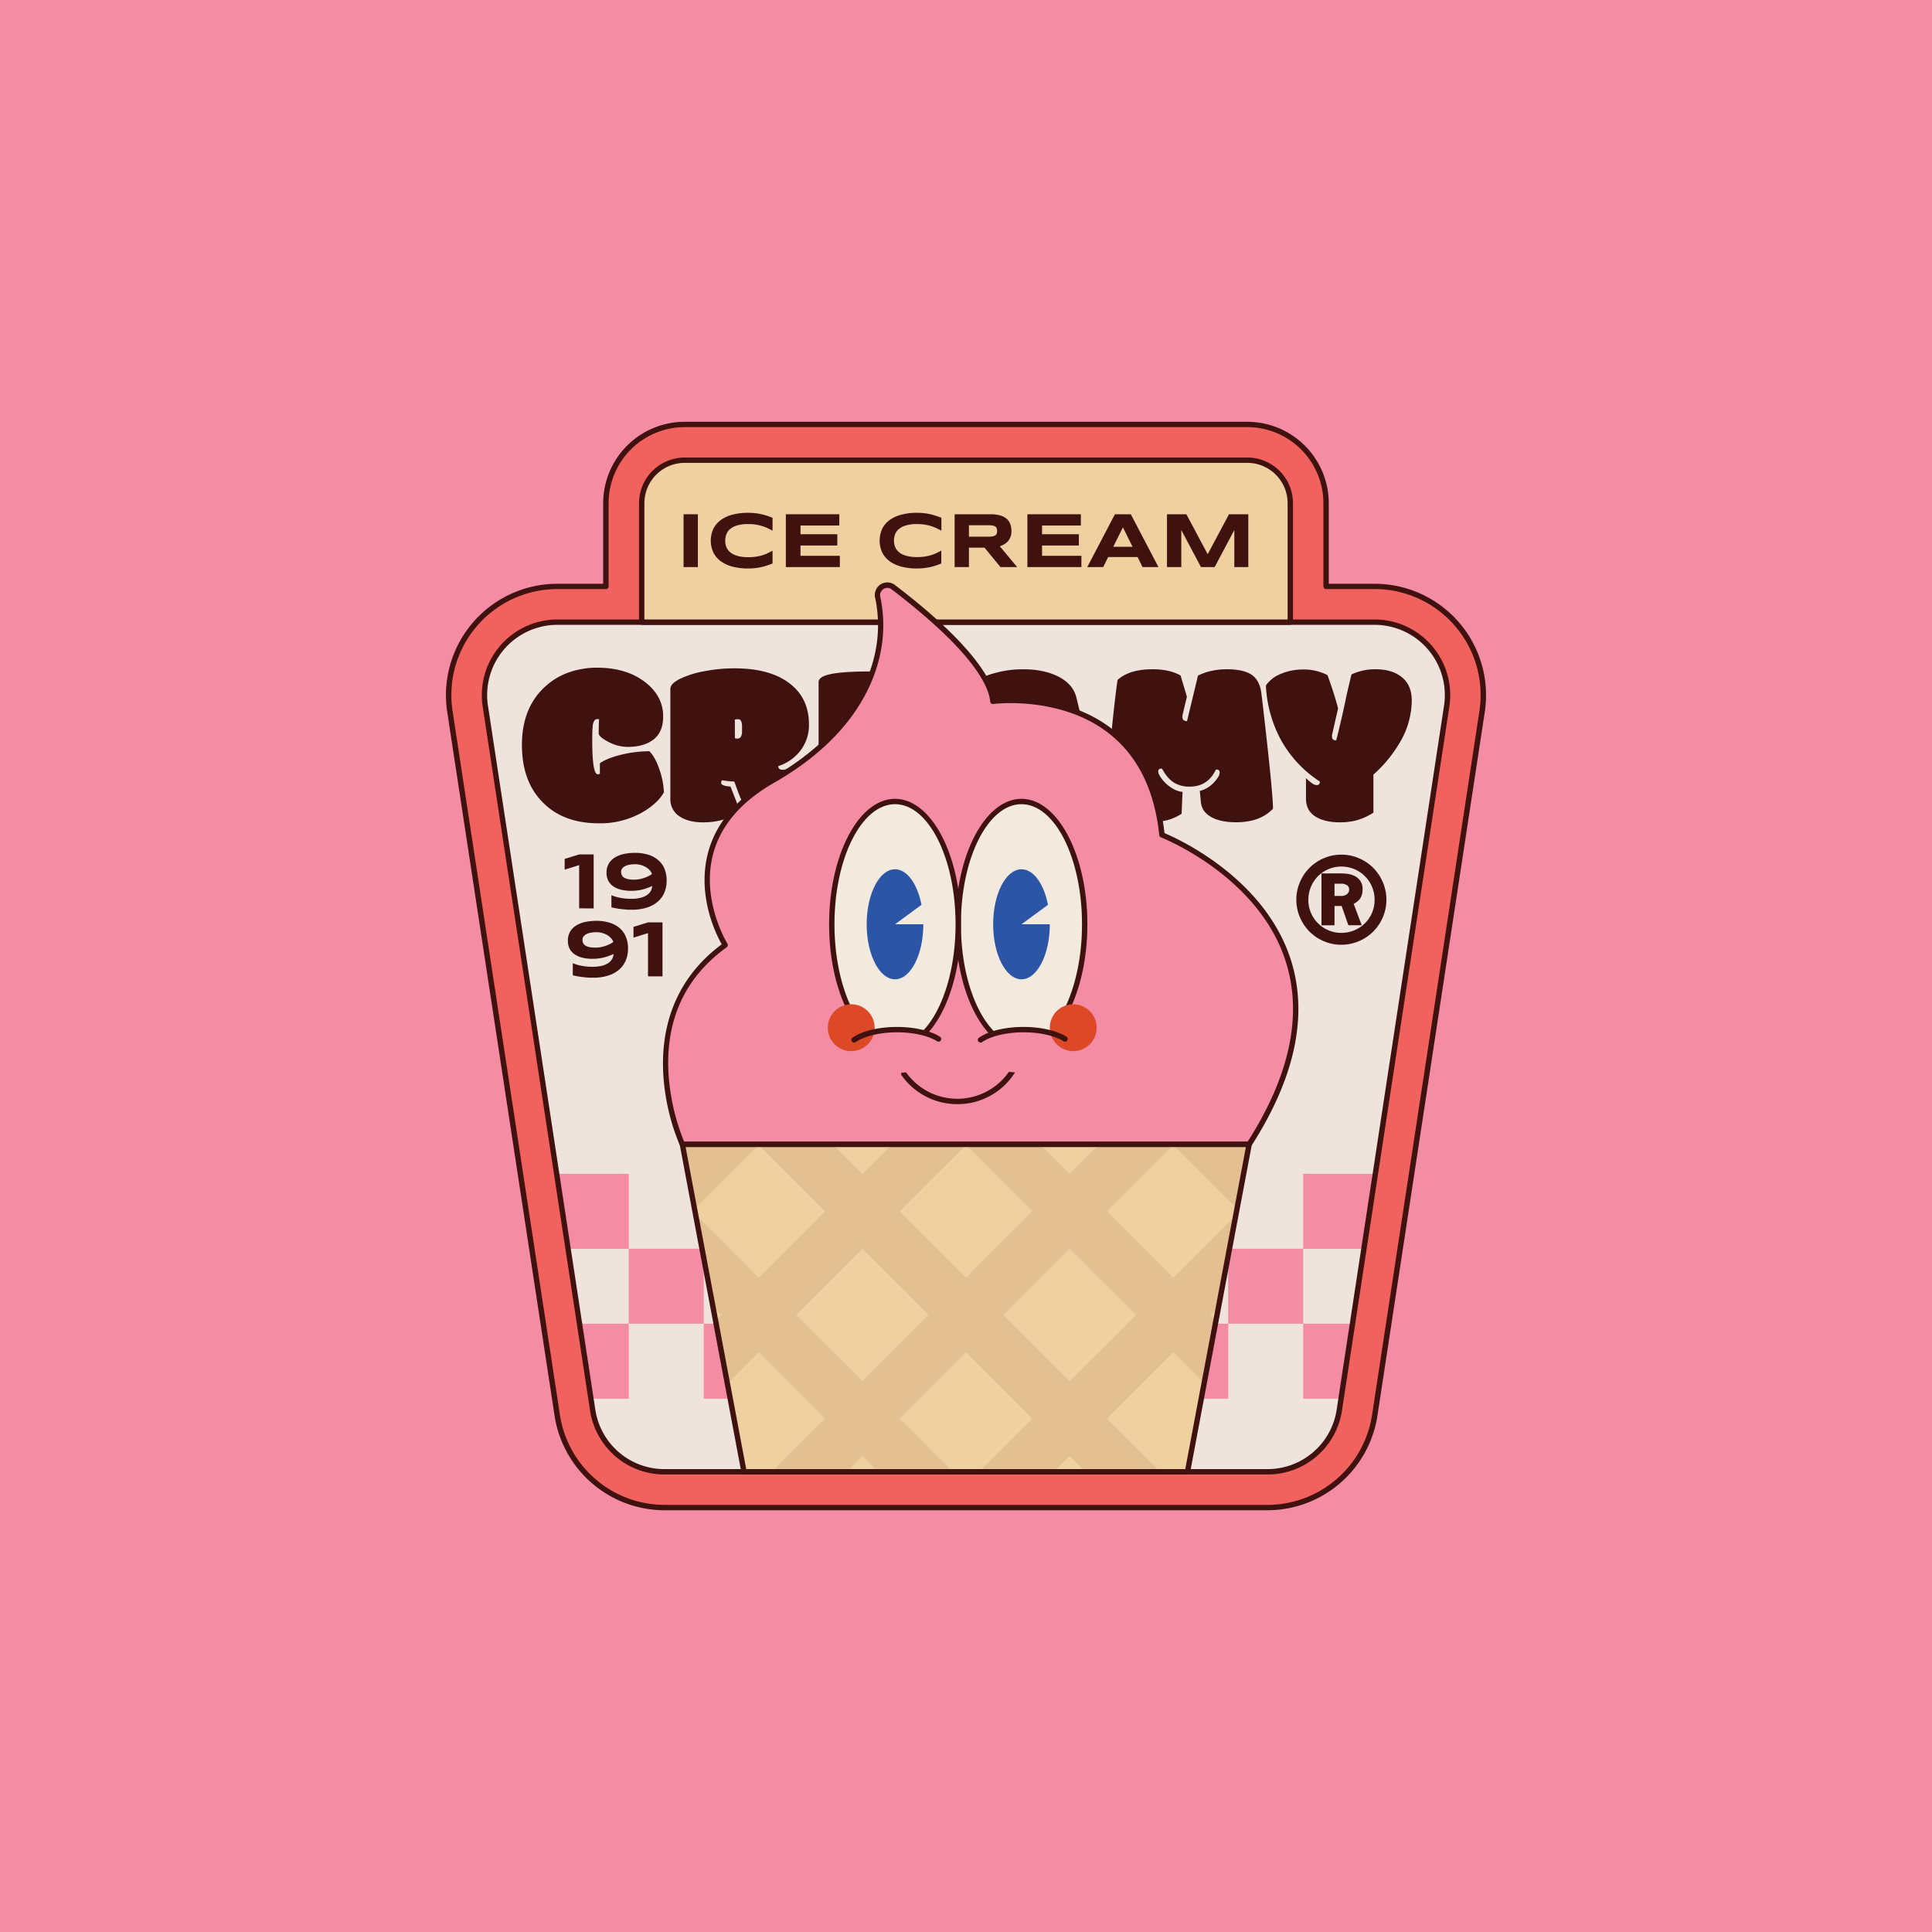 <svg xmlns="http://www.w3.org/2000/svg" viewBox="0 0 1080 1080"><defs><style>.a{fill:#f48ca5;}.b{fill:#f1625f;}.c{fill:#3f120f;}.d{fill:#eee4dd;}.e{fill:#efd0a1;}.f{fill:#e2c092;}.g{fill:#f2e9df;}.h{fill:#2d55a6;}.i{fill:#dd4826;}</style></defs><rect class="a" width="1080" height="1080"/><path class="b" d="M371.6,842.74a60.75,60.75,0,0,1-60.07-51.61l-60-393.4a60.77,60.77,0,0,1,60.08-69.94h27.12V281.31a44.1,44.1,0,0,1,44.05-44.05H697.24a44.1,44.1,0,0,1,44,44.05v46.48h27.12a60.77,60.77,0,0,1,60.08,69.94l-60,393.4a60.75,60.75,0,0,1-60.07,51.61Z" transform="translate(0)"/><path class="c" d="M708.4,844.24H371.6A62.3,62.3,0,0,1,310,791.36L250,398a62.29,62.29,0,0,1,61.56-71.67h25.62v-45a45.6,45.6,0,0,1,45.55-45.55H697.24a45.6,45.6,0,0,1,45.55,45.55v45h25.62A62.29,62.29,0,0,1,830,398L770,791.36a62.3,62.3,0,0,1-61.56,52.88ZM311.59,329.29A59.27,59.27,0,0,0,253,397.5l60,393.41a59.27,59.27,0,0,0,58.59,50.33H708.4A59.27,59.27,0,0,0,767,790.91L827,397.5a59.27,59.27,0,0,0-58.59-68.21H741.29a1.5,1.5,0,0,1-1.5-1.5V281.31a42.6,42.6,0,0,0-42.55-42.55H382.76a42.6,42.6,0,0,0-42.55,42.55v46.48a1.5,1.5,0,0,1-1.5,1.5Z" transform="translate(0)"/><path class="d" d="M708.4,822.74H371.6a40.77,40.77,0,0,1-40.3-34.62l-60-393.41a40.76,40.76,0,0,1,40.3-46.92H768.41a40.76,40.76,0,0,1,40.3,46.92l-60,393.41A40.77,40.77,0,0,1,708.4,822.74Z" transform="translate(0)"/><polygon class="a" points="351.46 698.05 351.52 698.05 351.52 656.19 311.17 656.19 317.57 698.1 351.46 698.1 351.46 698.05"/><polygon class="a" points="351.52 739.96 351.46 739.96 323.95 739.96 330.35 781.88 351.52 781.88 351.52 739.96"/><polygon class="a" points="351.46 698.1 351.46 739.96 351.52 739.96 393.38 739.96 393.38 698.1 393.38 698.05 351.52 698.05 351.52 698.1 351.46 698.1"/><rect class="a" x="351.46" y="698.05" width="0.06" height="0.06"/><polygon class="a" points="435.24 698.1 435.24 698.05 435.29 698.05 435.29 656.19 393.38 656.19 393.38 698.05 393.38 698.1 435.24 698.1"/><polygon class="a" points="393.38 739.96 393.38 781.88 435.29 781.88 435.29 739.96 435.24 739.96 393.38 739.96"/><polygon class="a" points="435.24 698.1 435.24 739.96 435.29 739.96 477.15 739.96 477.15 698.1 477.15 698.05 435.29 698.05 435.29 698.1 435.24 698.1"/><rect class="a" x="435.24" y="698.05" width="0.06" height="0.06"/><polygon class="a" points="519.01 698.1 519.01 698.05 519.07 698.05 519.07 656.19 477.15 656.19 477.15 698.05 477.15 698.1 519.01 698.1"/><polygon class="a" points="477.15 739.96 477.15 781.88 519.07 781.88 519.07 739.96 519.01 739.96 477.15 739.96"/><polygon class="a" points="519.01 698.1 519.01 739.96 519.07 739.96 560.93 739.96 560.93 698.1 560.93 698.05 519.07 698.05 519.07 698.1 519.01 698.1"/><rect class="a" x="519.01" y="698.05" width="0.06" height="0.06"/><polygon class="a" points="602.79 698.1 602.79 698.05 602.85 698.05 602.85 656.19 560.93 656.19 560.93 698.05 560.93 698.1 602.79 698.1"/><polygon class="a" points="560.93 739.96 560.93 781.88 602.85 781.88 602.85 739.96 602.79 739.96 560.93 739.96"/><polygon class="a" points="602.79 698.1 602.79 739.96 602.85 739.96 644.71 739.96 644.71 698.1 644.71 698.05 602.85 698.05 602.85 698.1 602.79 698.1"/><rect class="a" x="602.79" y="698.05" width="0.06" height="0.06"/><polygon class="a" points="686.57 698.1 686.57 698.05 686.62 698.05 686.62 656.19 644.71 656.19 644.71 698.05 644.71 698.1 686.57 698.1"/><polygon class="a" points="644.71 739.96 644.71 781.88 686.62 781.88 686.62 739.96 686.57 739.96 644.71 739.96"/><polygon class="a" points="686.57 698.1 686.57 739.96 686.62 739.96 728.48 739.96 728.48 698.1 728.48 698.05 686.62 698.05 686.62 698.1 686.57 698.1"/><rect class="a" x="686.57" y="698.05" width="0.06" height="0.06"/><polygon class="a" points="728.48 698.05 728.48 698.1 762.43 698.1 768.83 656.19 728.48 656.19 728.48 698.05"/><polygon class="a" points="728.48 781.88 749.65 781.88 756.05 739.96 728.48 739.96 728.48 781.88"/><path class="c" d="M708.4,824.24H371.6a42,42,0,0,1-41.78-35.9l-60-393.4a42.29,42.29,0,0,1,41.79-48.65H768.41a42.29,42.29,0,0,1,41.79,48.65l-60,393.4A42,42,0,0,1,708.4,824.24ZM311.59,349.29a39.27,39.27,0,0,0-38.82,45.2l60,393.4a39.06,39.06,0,0,0,38.82,33.35H708.4a39.06,39.06,0,0,0,38.82-33.35l60-393.4a39.27,39.27,0,0,0-38.82-45.2Z" transform="translate(0)"/><path class="e" d="M382.76,257.26H697.24a24,24,0,0,1,24,24v66.48a0,0,0,0,1,0,0H358.72a0,0,0,0,1,0,0V281.31A24,24,0,0,1,382.76,257.26Z"/><path class="c" d="M721.29,349.29H358.72a1.5,1.5,0,0,1-1.5-1.5V281.31a25.57,25.57,0,0,1,25.54-25.55H697.24a25.58,25.58,0,0,1,25.55,25.55v66.48A1.5,1.5,0,0,1,721.29,349.29Zm-361.07-3H719.79v-65a22.58,22.58,0,0,0-22.55-22.55H382.76a22.57,22.57,0,0,0-22.54,22.55Z" transform="translate(0)"/><path class="c" d="M382.12,317V287.47h8V317Z" transform="translate(0)"/><path class="c" d="M428.74,316.13a32,32,0,0,1-3.24.89,31.17,31.17,0,0,1-3.54.57,38,38,0,0,1-4,.2,33.69,33.69,0,0,1-8.3-1,19.78,19.78,0,0,1-6.54-2.91,13.79,13.79,0,0,1-4.26-4.86,15.88,15.88,0,0,1,0-13.6,13.68,13.68,0,0,1,4.26-4.85,19.38,19.38,0,0,1,6.54-2.91,33.22,33.22,0,0,1,8.3-1,38.08,38.08,0,0,1,4,.19,31.17,31.17,0,0,1,3.54.57c1.12.25,2.2.55,3.24.89s2.09.73,3.12,1.16v7.18q-1.23-.66-2.58-1.32a22.45,22.45,0,0,0-3-1.18,25.41,25.41,0,0,0-3.58-.86,26.71,26.71,0,0,0-4.41-.34,21.1,21.1,0,0,0-6.24.78,10.78,10.78,0,0,0-4,2.06A7.07,7.07,0,0,0,406,298.8a10.1,10.1,0,0,0-.6,3.45,10.67,10.67,0,0,0,.26,2.33,7.4,7.4,0,0,0,.86,2.17,7.67,7.67,0,0,0,1.57,1.88,8.77,8.77,0,0,0,2.4,1.49,15.51,15.51,0,0,0,3.37,1,24.27,24.27,0,0,0,4.43.36,29.32,29.32,0,0,0,4.41-.31,25.53,25.53,0,0,0,3.58-.83,21.17,21.17,0,0,0,3-1.17c.9-.44,1.76-.89,2.58-1.34V315C430.83,315.4,429.79,315.79,428.74,316.13Z" transform="translate(0)"/><path class="c" d="M439.29,317V287.47h29.89v6.3h-21.7v4.87h20.58v6.3H447.48v5.76h22V317Z" transform="translate(0)"/><path class="c" d="M523.12,316.13a32,32,0,0,1-3.24.89,31.35,31.35,0,0,1-3.53.57,38.3,38.3,0,0,1-4,.2,33.69,33.69,0,0,1-8.3-1,19.63,19.63,0,0,1-6.53-2.91,13.73,13.73,0,0,1-4.27-4.86,16,16,0,0,1,0-13.6,13.61,13.61,0,0,1,4.27-4.85,19.24,19.24,0,0,1,6.53-2.91,33.22,33.22,0,0,1,8.3-1,38.41,38.41,0,0,1,4,.19,31.35,31.35,0,0,1,3.53.57c1.12.25,2.2.55,3.24.89s2.09.73,3.12,1.16v7.18q-1.23-.66-2.58-1.32a22.45,22.45,0,0,0-3-1.18,25.41,25.41,0,0,0-3.58-.86,26.62,26.62,0,0,0-4.41-.34,21.19,21.19,0,0,0-6.24.78,10.86,10.86,0,0,0-4,2.06,7.07,7.07,0,0,0-2.09,2.95,10.1,10.1,0,0,0-.6,3.45,10.67,10.67,0,0,0,.26,2.33,7.4,7.4,0,0,0,.86,2.17,7.67,7.67,0,0,0,1.57,1.88,8.77,8.77,0,0,0,2.4,1.49,15.51,15.51,0,0,0,3.37,1,24.27,24.27,0,0,0,4.43.36,29.22,29.22,0,0,0,4.41-.31,25.53,25.53,0,0,0,3.58-.83,21.17,21.17,0,0,0,3-1.17c.9-.44,1.76-.89,2.58-1.34V315C525.21,315.4,524.17,315.79,523.12,316.13Z" transform="translate(0)"/><path class="c" d="M541.64,317h-8V287.47h20a19.23,19.23,0,0,1,5.47.67,9.55,9.55,0,0,1,3.65,1.89,7,7,0,0,1,2,3,11,11,0,0,1,.64,3.86,9.25,9.25,0,0,1-.53,3.26,7.41,7.41,0,0,1-1.42,2.4,8.29,8.29,0,0,1-2.07,1.69,14.72,14.72,0,0,1-2.49,1.13L568.61,317h-9.33l-8.94-10.87h-8.7Zm15.75-20.19a4.25,4.25,0,0,0-.22-1.47,2,2,0,0,0-.79-1,3.87,3.87,0,0,0-1.49-.55,12.7,12.7,0,0,0-2.33-.17H541.64V300h10.92a12.7,12.7,0,0,0,2.33-.17,3.87,3.87,0,0,0,1.49-.55,2,2,0,0,0,.79-1A4.19,4.19,0,0,0,557.39,296.8Z" transform="translate(0)"/><path class="c" d="M574.32,317V287.47h29.89v6.3h-21.7v4.87h20.58v6.3H582.51v5.76h22V317Z" transform="translate(0)"/><path class="c" d="M635.92,311.4H619.46L616.69,317h-8.9l15.45-29.52h8.9L647.58,317h-8.89Zm-13.6-5.75H633.1l-5.37-10.87Z" transform="translate(0)"/><path class="c" d="M690,317V296.26L679,317h-7.65l-11-20.73V317h-8V287.47h10.83l11.92,22.34,11.92-22.34h10.79V317Z" transform="translate(0)"/><path class="c" d="M334.17,432.83a2.11,2.11,0,0,0,1.16-.32v-5.86q4.38-3,12.28-4.84A66.88,66.88,0,0,1,363,419.94q3.42,3.48,5.7,10.41a43.64,43.64,0,0,1,2.42,12.54,21.48,21.48,0,0,1-4.35,5.54,38.05,38.05,0,0,1-7.38,5.48,47.4,47.4,0,0,1-24.56,6.32q-19.85,0-31.26-11.54Q291.76,437,291.76,416.37t12.89-32.46a37.67,37.67,0,0,1,13.21-8,47.16,47.16,0,0,1,15.86-2.67q16.25,0,26.62,7.86t10.37,19.4q0,8.7-5.35,12.86t-14.5,4.16a23,23,0,0,1-10.12-2.48q-5.08-2.49-6.06-4.68,0-5.28.2-8.31a1.16,1.16,0,0,0-.45-.07H334a2.08,2.08,0,0,0-1.52.55,5.24,5.24,0,0,0-1,2.29c-.28,1.16-.41,4.32-.41,9.47Q331.08,432.84,334.17,432.83Z" transform="translate(0)"/><path class="c" d="M444.06,427.35l11.15,11.41q-1.15,10.07-6.35,15.47t-14.34,5.42a21.64,21.64,0,0,1-12-3.29q-6.51-4.12-9.73-13.15l-2.32-6.32a53.69,53.69,0,0,1-6.83-.71,2,2,0,0,0-.52,1.42q0,1.74,5.22,2.07L412,449v5.47q-7.41,5.24-19,5.23-8.31,0-13.27-3.42a11.31,11.31,0,0,1-5-9.93V385.07c0-1.89,1.74-3.72,5.23-5.51a52.52,52.52,0,0,1,13.66-4.32,88.68,88.68,0,0,1,16.89-1.64q19.33,0,30.22,7.93,11.48,8.31,11.48,23.39a23.18,23.18,0,0,1-4.87,14.8,25.17,25.17,0,0,1-12.28,8.54c0,1.37.83,2.06,2.48,2.06S441.4,429.33,444.06,427.35ZM410.8,412.66a3.29,3.29,0,0,0,1.49.19,2.12,2.12,0,0,0,1.87-1,6,6,0,0,0,.64-3.16v-2.32a7.25,7.25,0,0,0-.55-3.32,1.88,1.88,0,0,0-1.8-1,3.86,3.86,0,0,0-1.71.26,6.76,6.76,0,0,1,.06,1.09Z" transform="translate(0)"/><path class="c" d="M486.6,375.34h37.19a24,24,0,0,1,2.77,6.74,27.45,27.45,0,0,1,.9,6.54q0,6.51-2.54,9.8a8.49,8.49,0,0,1-7.12,3.28h-26c-1.59,0-2.38.63-2.38,1.87v.52a.71.71,0,0,0,.13.51h30.8a21.4,21.4,0,0,1,2,5,25.74,25.74,0,0,1,.78,5.87q0,7.67-2.84,12h-14q-9.79,0-13.27.74a18.31,18.31,0,0,0-4.32,1.26,1.74,1.74,0,0,0-.84,1.48,1.57,1.57,0,0,0,.9,1.42,38,38,0,0,1,7-1.55q4.83-.45,10.5-.45h18.11a22.44,22.44,0,0,1,3.94,13.35,31.49,31.49,0,0,1-1.1,8.37,15.72,15.72,0,0,1-3.29,6.45H475.71q-8,0-12.83-3.87-5.28-4.12-5.28-12.11v-61.3c0-2.06,2.36-3.57,7.09-4.51S476.72,375.34,486.6,375.34Z" transform="translate(0)"/><path class="c" d="M559.11,435.48a2.93,2.93,0,0,0-.64,1.67q0,1.88,3.51,3.13a31.66,31.66,0,0,0,8.54,1.58q.84,9.27,1.8,10.57c-.81,1.59-3.07,3.19-6.76,4.8a31.05,31.05,0,0,1-12.51,2.42,30,30,0,0,1-15.79-4q-6.57-4-6.57-10.21a12.07,12.07,0,0,1,.32-3l13.73-61.36A42.75,42.75,0,0,1,557.05,376a58.48,58.48,0,0,1,14.89-1.87q11.09,0,18.95,3.73,9,4.26,10.89,12.32l14.69,60.77q-6.71,8.71-21.85,8.71A26.81,26.81,0,0,1,582.18,457q-5.08-2.64-5.93-7.54l-1.41-7.86a21.23,21.23,0,0,0,7.47-1.48q3.62-1.42,3.61-3a2,2,0,0,0-.84-1.67,17.81,17.81,0,0,1-6,2.64,26.78,26.78,0,0,1-6.57.9Q563.82,439,559.11,435.48Zm14.37-18.82a3.55,3.55,0,0,0,1.87-.46q-1.68-9.79-2.25-11.6c-.48-1.24-1.19-1.87-2.13-1.87a4,4,0,0,0-1.55.39l2.45,13A2.22,2.22,0,0,0,573.48,416.66Z" transform="translate(0)"/><path class="c" d="M691,459.65c-5.89,0-10.5-1-13.86-2.9q-5.42-3-5.86-8.58l-.58-6.06q5.93-1.41,10-7.34a5.59,5.59,0,0,0,1.09-2.9,1.48,1.48,0,0,0-1.67-1.68h-.19a.41.41,0,0,1-.26.06q-4.51,9.48-14.63,9.48a16.34,16.34,0,0,1-8.8-2.26q-3.65-2.25-6.67-7.8h-.39c-1.16,0-1.74.5-1.74,1.49a4.66,4.66,0,0,0,.77,2.32,20,20,0,0,0,6.45,6.77,14.08,14.08,0,0,0,6.38,2.44l-.51,12.19a28.06,28.06,0,0,1-8.16,3.64,50.65,50.65,0,0,1-12.18,1.13,31.09,31.09,0,0,1-14.08-3.1q-7.61-3.8-7.61-10.57,0-8.44,3.35-41.7,1.81-17.34,2.9-24.23,6.64-5.94,19.6-5.93,9.4,0,15.6,3.48l3.54,11.86-2.26,9.47a7.35,7.35,0,0,0-.25,1.87c0,1.5.86,2.28,2.57,2.32l6.13-25.46a30.71,30.71,0,0,1,6.89-2.48,38.22,38.22,0,0,1,9.29-1.06q9.4,0,13.95,3.19T705.16,388c.13.94.32,2.51.58,4.7q5.87,50.42,5.87,59.36Q704.46,459.65,691,459.65Z" transform="translate(0)"/><path class="c" d="M736,438.89c1.21,0,1.81-.66,1.81-2a65.29,65.29,0,0,1-21.75-23.26,70.91,70.91,0,0,1-8.42-30.43,18.34,18.34,0,0,1,8.67-6.63,31.56,31.56,0,0,1,11.9-2.32,28.59,28.59,0,0,1,13.85,3.15q3.61,9.74,5.93,18.57l-3.16,13.92a7,7,0,0,0-.25,1.8c0,1.46.77,2.19,2.32,2.19q.77-2.44,3.61-14.82.71-3.17,1.9-8.8T755.5,377A31,31,0,0,1,769,374.12q9.22,0,14.7,4.48t5.48,12.92a46.65,46.65,0,0,1-7,24.1A73.51,73.51,0,0,1,767.75,433v21.27a35.33,35.33,0,0,1-9.61,4.35,36.72,36.72,0,0,1-9,1.07q-8.89,0-14-3.36t-5.1-10V435a33.37,33.37,0,0,0,3,2.55A5.41,5.41,0,0,0,736,438.89Z" transform="translate(0)"/><path class="c" d="M775,503a24.25,24.25,0,0,1-2,9.78,25,25,0,0,1-13.39,13.35,24.81,24.81,0,0,1-9.84,2,24.49,24.49,0,0,1-9.76-2,24.86,24.86,0,0,1-8-5.38,25.45,25.45,0,0,1-5.35-8,24.25,24.25,0,0,1-2-9.78,24.64,24.64,0,0,1,2-9.84,25.44,25.44,0,0,1,5.35-8,25.19,25.19,0,0,1,8-5.38,24.49,24.49,0,0,1,9.76-2,24.8,24.8,0,0,1,9.84,2,24.92,24.92,0,0,1,13.39,13.4A24.64,24.64,0,0,1,775,503Zm-43.63,0a18,18,0,0,0,1.45,7.24,18.27,18.27,0,0,0,9.78,9.79,18.12,18.12,0,0,0,7.2,1.45,18.61,18.61,0,0,0,7.3-1.45A18.14,18.14,0,0,0,767,510.2,18,18,0,0,0,768.4,503a18.42,18.42,0,0,0-18.58-18.58,18.12,18.12,0,0,0-7.2,1.44,18.67,18.67,0,0,0-5.85,3.94,18.68,18.68,0,0,0-5.38,13.2ZM746,517.25h-7.28v-29h11.11q5.73,0,8.79,2.26a7.82,7.82,0,0,1,3.06,6.7,10,10,0,0,1-.37,2.89,7.66,7.66,0,0,1-1,2.21,6.83,6.83,0,0,1-1.59,1.67,17.21,17.21,0,0,1-2,1.3l4.49,11.95h-7.47L750,506.44h-4Zm8.21-20a2.85,2.85,0,0,0-1.12-2.34,5.85,5.85,0,0,0-3.66-.9H746v6.83h3.43a5.24,5.24,0,0,0,3.64-1.07A3.37,3.37,0,0,0,754.2,497.23Z" transform="translate(0)"/><path class="c" d="M323.75,507.77V483.6l-8.1,2.53v-6l8.1-2.51h8.11v30.19Z" transform="translate(0)"/><path class="c" d="M352.65,502.45a22.46,22.46,0,0,0,5.28-.54,11.66,11.66,0,0,0,3.66-1.53,6.76,6.76,0,0,0,2.18-2.29,6.57,6.57,0,0,0,.81-2.82c-.76.37-1.56.71-2.41,1a23.74,23.74,0,0,1-2.7.88,24.31,24.31,0,0,1-3.1.61,28.48,28.48,0,0,1-3.59.22,23.85,23.85,0,0,1-5.43-.59,13.15,13.15,0,0,1-4.35-1.8,8.7,8.7,0,0,1-2.9-3.13,9.35,9.35,0,0,1-1.05-4.57,9.83,9.83,0,0,1,1.23-5.06,10,10,0,0,1,3.38-3.45,15.76,15.76,0,0,1,5.08-2,30,30,0,0,1,6.32-.63,24.8,24.8,0,0,1,7.16,1,15.55,15.55,0,0,1,5.57,2.9,13,13,0,0,1,3.6,4.84,17,17,0,0,1,1.28,6.83,17.34,17.34,0,0,1-1.15,6.29,13.59,13.59,0,0,1-3.55,5.17,17.23,17.23,0,0,1-6.13,3.49,27.21,27.21,0,0,1-8.88,1.28c-1,0-2,0-3-.1s-2.05-.18-3-.3-1.93-.27-2.82-.44-1.68-.34-2.35-.52v-6.74c.48.19,1.07.4,1.76.63a22.42,22.42,0,0,0,2.42.65c.92.2,1.94.36,3.06.5A32.27,32.27,0,0,0,352.65,502.45Zm11.78-13.84a5.61,5.61,0,0,0-1-1.89,8.6,8.6,0,0,0-2-1.77,11.51,11.51,0,0,0-2.87-1.31,12,12,0,0,0-3.65-.52,17,17,0,0,0-3,.25,9,9,0,0,0-2.45.78,4.7,4.7,0,0,0-1.65,1.33,3.1,3.1,0,0,0-.6,1.9,4,4,0,0,0,.48,2,3.53,3.53,0,0,0,1.41,1.35,7,7,0,0,0,2.27.76,17.79,17.79,0,0,0,3.09.24,15.08,15.08,0,0,0,2.84-.26,22.53,22.53,0,0,0,2.72-.69,19,19,0,0,0,2.43-1A15.85,15.85,0,0,0,364.43,488.61Z" transform="translate(0)"/><path class="c" d="M331.05,540.45a22.46,22.46,0,0,0,5.28-.54,11.56,11.56,0,0,0,3.66-1.53,6.76,6.76,0,0,0,2.18-2.29,6.57,6.57,0,0,0,.81-2.82c-.76.37-1.56.71-2.41,1a23.74,23.74,0,0,1-2.7.88,24.31,24.31,0,0,1-3.1.61,28.48,28.48,0,0,1-3.59.22,23.85,23.85,0,0,1-5.43-.59,13.15,13.15,0,0,1-4.35-1.8,8.79,8.79,0,0,1-2.9-3.13,9.35,9.35,0,0,1-1.05-4.57,9.83,9.83,0,0,1,1.23-5.06,10,10,0,0,1,3.38-3.45,15.76,15.76,0,0,1,5.08-2,30.05,30.05,0,0,1,6.33-.63,24.78,24.78,0,0,1,7.15,1,15.46,15.46,0,0,1,5.57,2.9,13,13,0,0,1,3.6,4.84,17,17,0,0,1,1.28,6.83,17.13,17.13,0,0,1-1.15,6.29,13.59,13.59,0,0,1-3.55,5.17,17.23,17.23,0,0,1-6.13,3.49,27.21,27.21,0,0,1-8.88,1.28c-1,0-2,0-3-.1s-2.05-.18-3-.3-1.93-.27-2.82-.44-1.68-.34-2.35-.52v-6.74q.72.28,1.77.63a21.59,21.59,0,0,0,2.41.65c.92.2,1.94.36,3.06.5A32.27,32.27,0,0,0,331.05,540.45Zm11.78-13.84a5.44,5.44,0,0,0-1-1.89,8.6,8.6,0,0,0-2-1.77,11.35,11.35,0,0,0-2.87-1.31,12,12,0,0,0-3.65-.52,17,17,0,0,0-3,.25,9,9,0,0,0-2.45.78,4.79,4.79,0,0,0-1.65,1.33,3.1,3.1,0,0,0-.6,1.9,4,4,0,0,0,.48,2,3.6,3.6,0,0,0,1.41,1.35,7,7,0,0,0,2.27.76,17.79,17.79,0,0,0,3.09.24,15.26,15.26,0,0,0,2.85-.26,22.36,22.36,0,0,0,2.71-.69,19,19,0,0,0,2.43-1A15.85,15.85,0,0,0,342.83,526.61Z" transform="translate(0)"/><path class="c" d="M362.23,545.77V521.6l-8.11,2.53v-6l8.11-2.51h8.11v30.19Z" transform="translate(0)"/><path class="a" d="M381.46,639.72s-32.64-70.76,24-111.45c0,0-35.38-56.61,26.54-92,52.31-29.89,65.48-71.14,58.7-102.42a5.54,5.54,0,0,1,8.76-5.62c20,15.26,53.94,43.91,55.68,63.82,0,0,85.61-11.65,94.45,74.66,0,0,128.31,49.17,48.7,173Z" transform="translate(0)"/><path class="c" d="M698.26,641.22H381.46a1.51,1.51,0,0,1-1.37-.87,120.78,120.78,0,0,1-9.37-41c-1-20.89,3.92-50.12,32.73-71.47-3-5.28-13.81-26.76-7.82-50.55,4.28-17,16.26-31.28,35.6-42.33,24-13.73,41.16-30.58,50.9-50.06,10.42-20.82,9.6-39.09,7.08-50.75a7,7,0,0,1,11.13-7.12c44.64,34.05,54.49,53.89,56.07,63.36,7.4-.66,40.55-2.35,65.54,17.32,16.46,12.95,26.22,32.44,29,57.94,7.07,3,55.5,24.7,70.41,70.17,10.18,31.08,2.83,66.3-21.85,104.7A1.52,1.52,0,0,1,698.26,641.22Zm-315.82-3h315c23.81-37.33,30.91-71.45,21.07-101.45-15.57-47.5-69-68.44-69.48-68.65a1.5,1.5,0,0,1-1-1.24c-2.57-25.1-12-44.21-28-56.79-27.16-21.38-64.42-16.6-64.79-16.55a1.5,1.5,0,0,1-1.14-.31,1.54,1.54,0,0,1-.56-1c-.72-8.29-8.84-27.47-55.09-62.75a3.92,3.92,0,0,0-4.59-.2,4,4,0,0,0-1.79,4.3c2.62,12.13,3.48,31.12-7.32,52.72-10,20-27.55,37.29-52.11,51.32-18.59,10.63-30.09,24.24-34.17,40.46-6.45,25.63,8,49.2,8.17,49.44a1.51,1.51,0,0,1-.4,2c-23,16.54-34,40-32.6,69.6A121.26,121.26,0,0,0,382.44,638.22Z" transform="translate(0)"/><polygon class="e" points="663.82 822.74 415.89 822.74 381.45 639.72 698.26 639.72 663.82 822.74"/><polygon class="f" points="415.89 822.74 416.73 822.74 415.7 821.71 415.89 822.74"/><polygon class="f" points="663.82 822.74 663.95 822.07 663.27 822.74 663.82 822.74"/><path class="f" d="M424.12,640.05l37.09,37.09-37.09,37.1L388.84,679l9.66,51.35,4.77,4.77L400,738.34l6.61,35.09,17.5-17.5L461.21,793,431.5,822.74h41.69l8.87-8.87,8.86,8.87h41.69L502.9,793l37.1-37.1L577.1,793l-29.71,29.71h41.69l8.86-8.87,8.87,8.87H648.5L618.79,793l37.1-37.1,17.25,17.26,6.6-35.09-3-3,4.41-4.41,9.67-51.36-34.92,34.92-37.1-37.1,37.09-37.09,35.62,35.61,6.6-35.09-.85-.85H614.52L597.94,656.3l-16.57-16.58H498.63L482.06,656.3l-16.58-16.58H382.75l-1.09,1.09,6.6,35.09Zm210.92,95-37.1,37.09-37.09-37.09L597.94,698Zm-95-95,37.1,37.09L540,714.24l-37.1-37.1Zm-20.84,95-37.1,37.09L445,735.09l37.1-37.1Z" transform="translate(0)"/><path class="c" d="M663.82,824.24H415.9a1.49,1.49,0,0,1-1.48-1.22L380,640a1.51,1.51,0,0,1,1.48-1.78h316.8a1.51,1.51,0,0,1,1.47,1.78L665.29,823A1.49,1.49,0,0,1,663.82,824.24Zm-246.68-3H662.57l33.88-180H383.26Z" transform="translate(0)"/><path class="c" d="M535.14,617.22A38,38,0,0,1,504,601.12a1.5,1.5,0,0,1,2.46-1.72,35.16,35.16,0,0,0,58.39-1.53,1.5,1.5,0,1,1,2.54,1.59A37.72,37.72,0,0,1,535.14,617.22Z" transform="translate(0)"/><ellipse class="g" cx="571.02" cy="516.68" rx="35.35" ry="68.65"/><path class="c" d="M571,586.83c-20.32,0-36.85-31.47-36.85-70.15S550.7,446.54,571,446.54s36.85,31.47,36.85,70.14S591.34,586.83,571,586.83Zm0-137.29c-18.67,0-33.85,30.12-33.85,67.14s15.18,67.15,33.85,67.15,33.85-30.12,33.85-67.15S589.68,449.54,571,449.54Z" transform="translate(0)"/><path class="h" d="M585.83,505.79c-2.27-11.61-8-19.86-14.81-19.86-8.75,0-15.84,13.77-15.84,30.75s7.09,30.75,15.84,30.75,15.83-13.76,15.83-30.75H571Z" transform="translate(0)"/><ellipse class="a" cx="572.13" cy="587.6" rx="28.15" ry="12.07"/><circle class="i" cx="599.95" cy="574.5" r="13.1"/><ellipse class="g" cx="500.32" cy="516.68" rx="35.35" ry="68.65"/><path class="c" d="M500.32,586.83c-20.32,0-36.85-31.47-36.85-70.15s16.53-70.14,36.85-70.14,36.85,31.47,36.85,70.14S520.64,586.83,500.32,586.83Zm0-137.29c-18.67,0-33.85,30.12-33.85,67.14s15.18,67.15,33.85,67.15,33.85-30.12,33.85-67.15S519,449.54,500.32,449.54Z" transform="translate(0)"/><path class="h" d="M515.12,505.79c-2.26-11.61-8-19.86-14.8-19.86-8.75,0-15.84,13.77-15.84,30.75s7.09,30.75,15.84,30.75,15.83-13.76,15.83-30.75H500.32Z" transform="translate(0)"/><ellipse class="a" cx="501.43" cy="587.6" rx="28.15" ry="12.07"/><path class="c" d="M548.12,582.8a1.52,1.52,0,0,1-1.23-.64,1.49,1.49,0,0,1,.37-2.09c5.41-3.78,14.71-6,24.87-6,9.53,0,18.5,2,24,5.45a1.5,1.5,0,1,1-1.59,2.55c-5-3.13-13.41-5-22.4-5-9.43,0-18.3,2.11-23.15,5.5A1.51,1.51,0,0,1,548.12,582.8Z" transform="translate(0)"/><circle class="i" cx="475.85" cy="574.5" r="13.1"/><path class="c" d="M477.42,582.8a1.5,1.5,0,0,1-.86-2.73c5.41-3.78,14.7-6,24.87-6,9.53,0,18.49,2,24,5.45a1.5,1.5,0,1,1-1.58,2.55c-5-3.13-13.41-5-22.4-5-9.43,0-18.3,2.11-23.15,5.5A1.56,1.56,0,0,1,477.42,582.8Z" transform="translate(0)"/></svg>